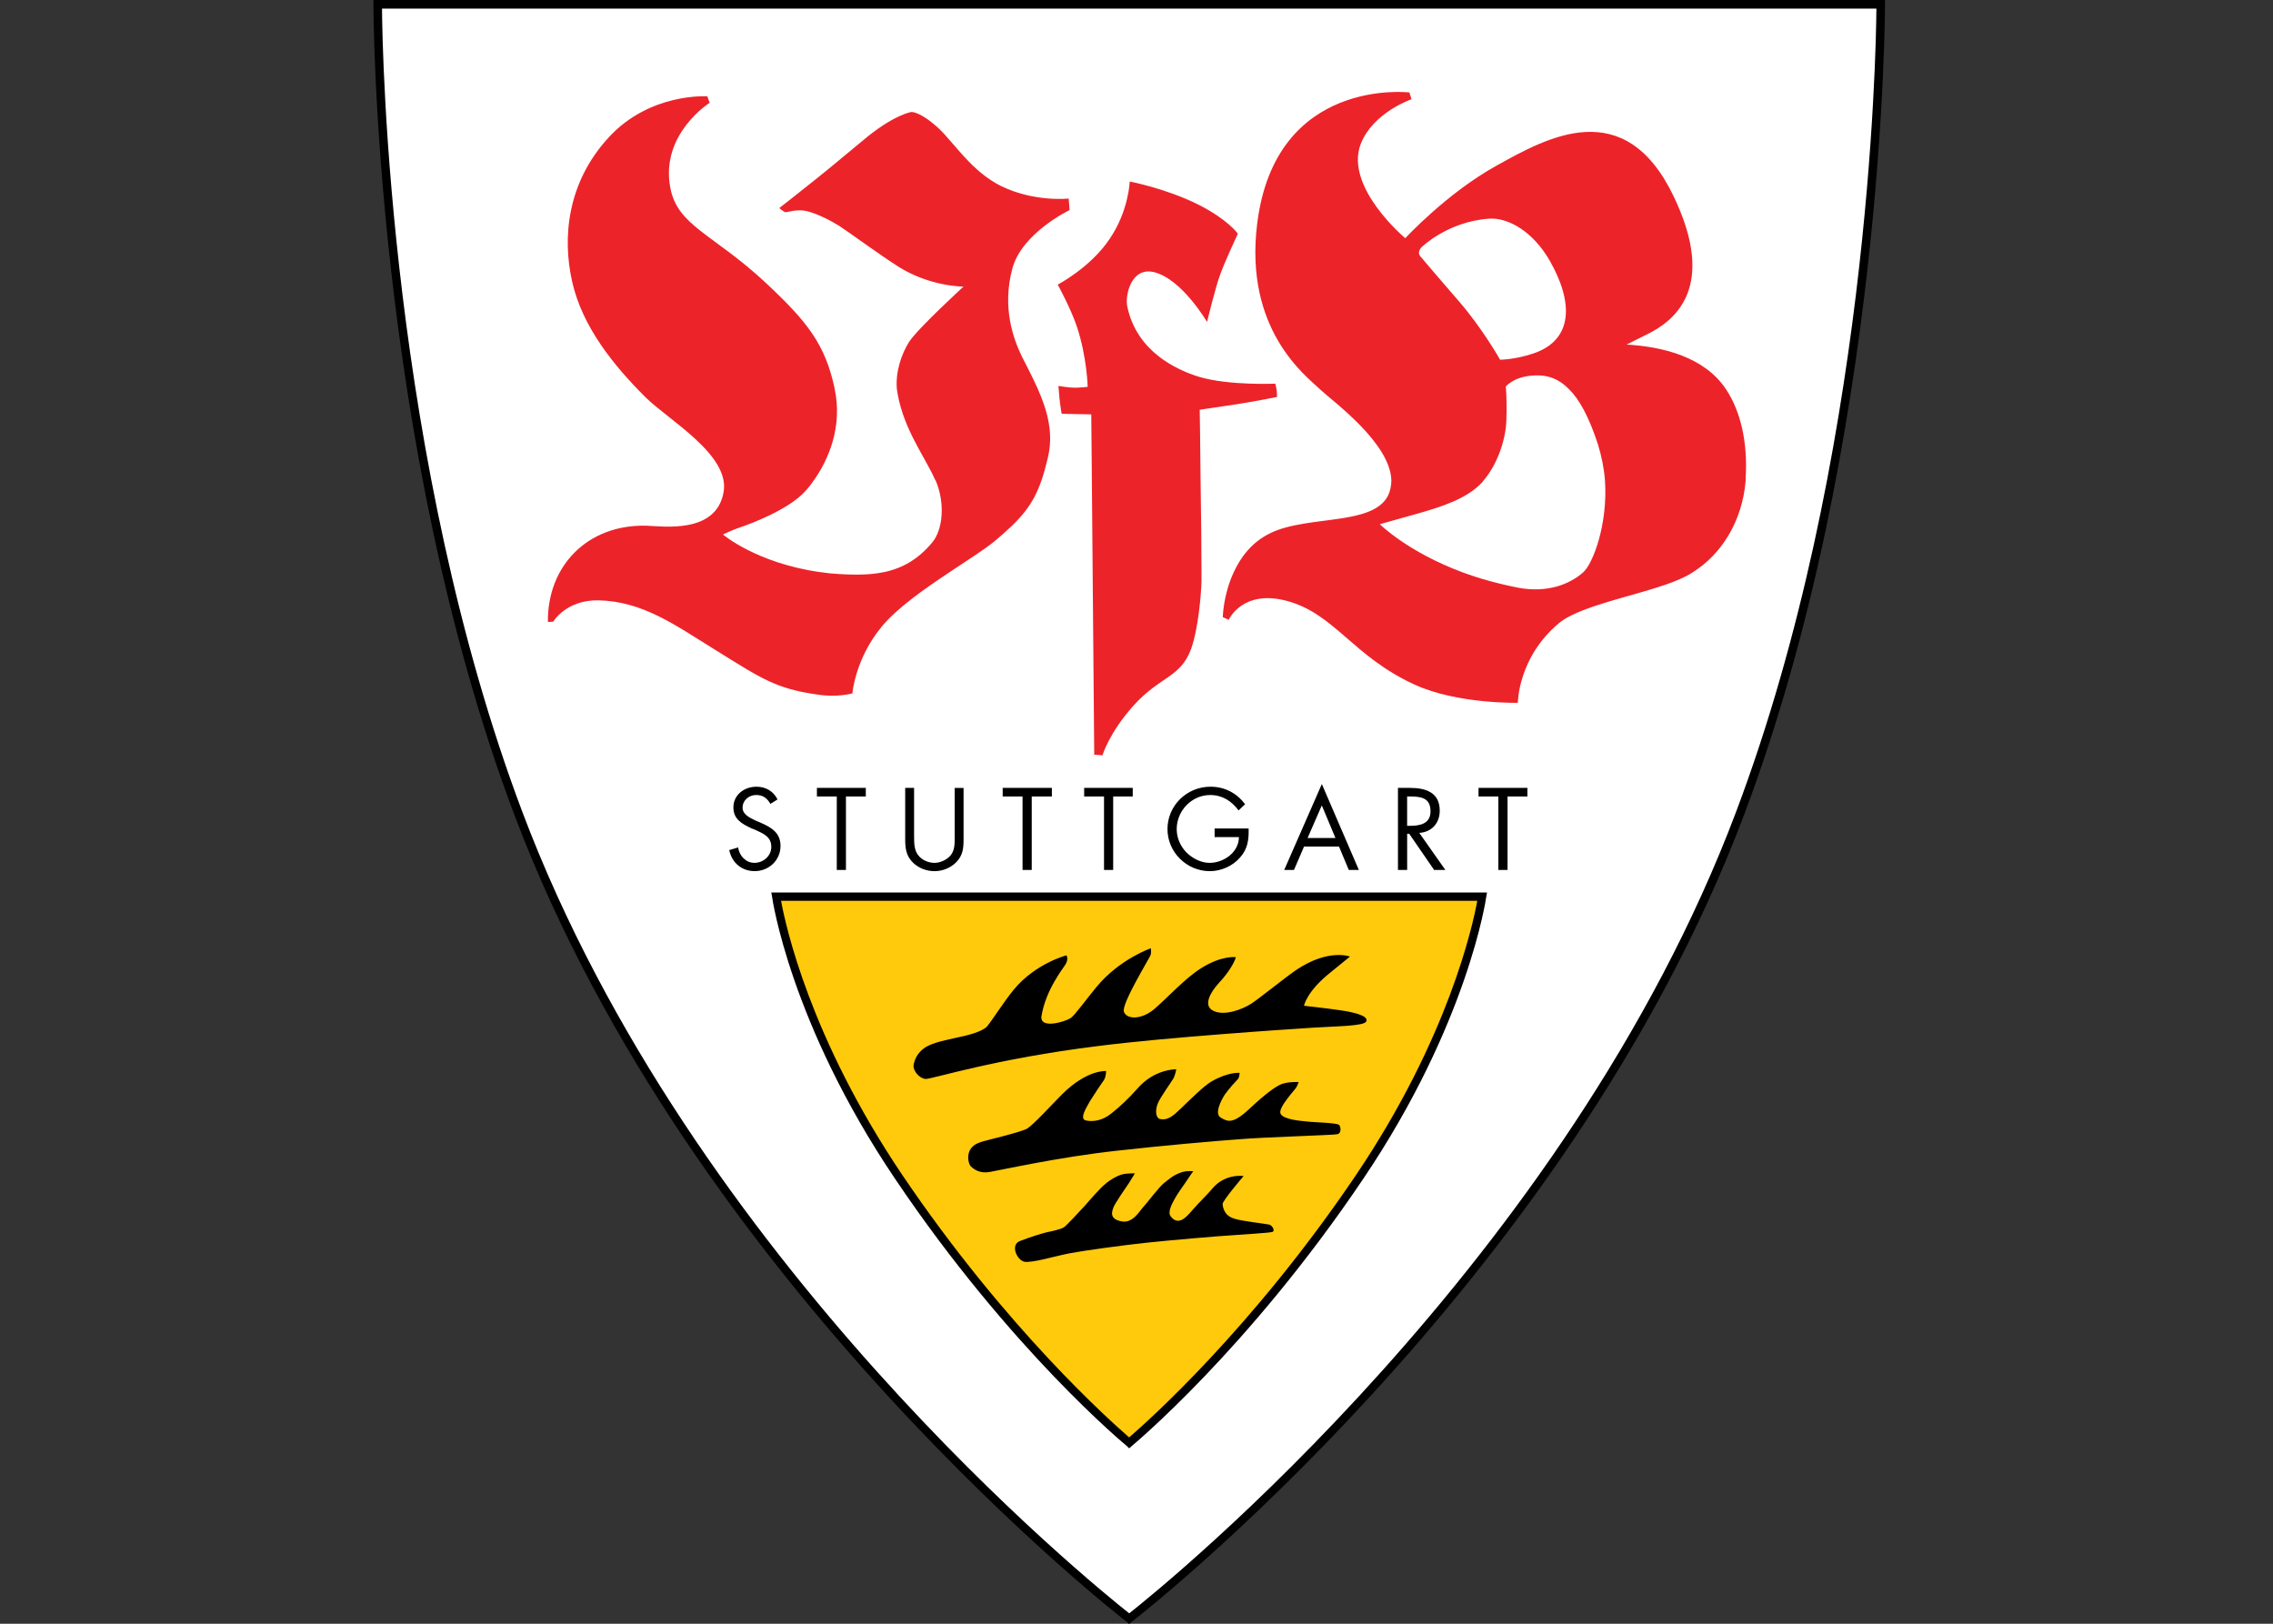 <?xml version="1.0" encoding="UTF-8" standalone="no"?>
<!-- Created with Inkscape (http://www.inkscape.org/) -->

<svg
   xmlns:dc="http://purl.org/dc/elements/1.1/"
   xmlns:cc="http://creativecommons.org/ns#"
   xmlns:rdf="http://www.w3.org/1999/02/22-rdf-syntax-ns#"
   xmlns:svg="http://www.w3.org/2000/svg"
   xmlns="http://www.w3.org/2000/svg"
   version="1.1"
   width="280"
   height="200"
   viewBox="0 0 79.022 56.444"
   id="svg2"
   xml:space="preserve"
   style="fill-rule:evenodd"><rect x="0" y="0" width="79.022" height="56.444" fill="#333333" stroke="none"/><defs
     id="defs4"><style
       type="text/css"
       id="style6" /></defs><g
     transform="matrix(1.051,0,0,1.051,12.457,-0.526)"
     id="Ebene_x0020_1"><path
       d="M 0.656,0.647 C 0.676,2.147 0.92,15.671 5.33,27.362 10.946,42.278 24.323,53.068 25.499,53.999 26.675,53.068 40.052,42.278 45.668,27.362 50.077,15.671 50.322,2.147 50.342,0.647 l -49.686,0 z"
       id="_125705176"
       style="fill:#ffffff;fill-rule:nonzero" /><path
       d="M 0.784,0.784 C 0.794,2.274 1.039,15.729 5.429,27.362 11.025,42.2 24.324,52.931 25.5,53.862 26.676,52.931 39.975,42.2 45.571,27.362 49.961,15.729 50.206,2.274 50.216,0.784 l -49.431,0 z M 0.5,0.647 l 0,-0.147 50,0 0,0.147 c 0,0.04 0,14.446 -4.665,26.814 C 39.955,43.043 25.617,54.117 25.578,54.146 L 25.5,54.215 25.422,54.146 C 25.383,54.117 11.045,43.043 5.165,27.46 0.5,15.092 0.5,0.686 0.5,0.647 z"
       id="_125705336"
       style="fill:#000000;fill-rule:nonzero" /><path
       d="m 25.499,48.217 c 0,0 3.832,-3.165 7.624,-8.781 3.469,-5.145 4.048,-9.281 4.048,-9.281 l -23.344,0 c 0,0 0.588,4.136 4.057,9.281 3.783,5.616 7.615,8.781 7.615,8.781 z"
       id="_125708488"
       style="fill:#ffca0b;fill-rule:nonzero" /><path
       d="m 25.499,48.042 c 0.588,-0.51 4.057,-3.577 7.507,-8.683 3.058,-4.538 3.861,-8.262 4.008,-9.065 l -23.03,0 c 0.147,0.804 0.95,4.528 4.008,9.065 3.45,5.105 6.919,8.173 7.507,8.683 z m 0.088,0.284 -0.088,0.078 -0.079,-0.078 c -0.019,-0.01 -3.852,-3.176 -7.654,-8.82 -3.489,-5.165 -4.077,-9.32 -4.077,-9.33 l -0.029,-0.157 23.677,0 -0.029,0.157 c 0,0.01 -0.588,4.165 -4.077,9.33 -3.802,5.644 -7.634,8.81 -7.644,8.82 z"
       id="_125708584"
       style="fill:#000000;fill-rule:nonzero" /><path
       d="m 21.894,41.544 c 0.353,-0.137 0.745,-0.255 0.912,-0.294 0.166,-0.029 0.431,-0.098 0.519,-0.146 0.088,-0.049 0.539,-0.54 0.735,-0.755 0.196,-0.226 0.47,-0.539 0.647,-0.686 0.166,-0.147 0.402,-0.275 0.539,-0.314 0.176,-0.049 0.441,-0.039 0.441,-0.039 0,0 -0.108,0.186 -0.186,0.304 -0.088,0.127 -0.47,0.686 -0.519,0.813 -0.049,0.137 -0.157,0.392 0.265,0.47 0.372,0.079 0.608,-0.362 0.715,-0.47 0.108,-0.108 0.529,-0.676 0.686,-0.794 0.166,-0.127 0.304,-0.265 0.568,-0.353 0.186,-0.069 0.402,-0.039 0.402,-0.039 0,0 -0.157,0.216 -0.284,0.412 -0.137,0.196 -0.627,0.853 -0.47,1.068 0.265,0.363 0.549,0.01 0.735,-0.206 0.186,-0.216 0.51,-0.529 0.637,-0.686 0.431,-0.53 1.048,-0.431 1.048,-0.431 0,0 -0.705,0.823 -0.696,0.931 0.029,0.255 0.157,0.412 0.392,0.48 0.226,0.078 1.029,0.166 1.157,0.196 0.117,0.039 0.196,0.225 0.088,0.245 -0.117,0.03 -0.97,0.079 -1.333,0.108 -0.362,0.019 -2.097,0.166 -2.901,0.254 -0.804,0.088 -2.009,0.255 -2.47,0.343 -0.461,0.088 -1.264,0.333 -1.499,0.275 -0.235,-0.059 -0.47,-0.559 -0.128,-0.686 z m -1.313,-3.264 c -0.558,0.166 -0.411,0.725 -0.314,0.803 0.098,0.089 0.284,0.245 0.637,0.177 0.343,-0.059 2.283,-0.49 4.155,-0.696 1.558,-0.176 3.263,-0.323 4.067,-0.382 0.794,-0.069 3.126,-0.137 3.254,-0.167 0.137,-0.02 0.127,-0.226 0.068,-0.304 -0.068,-0.079 -0.892,-0.088 -1.078,-0.118 -0.187,-0.019 -0.765,-0.059 -0.863,-0.255 -0.098,-0.196 0.49,-0.804 0.519,-0.872 0.039,-0.059 0.078,-0.176 0.078,-0.176 0,0 -0.333,-0.02 -0.568,0.069 -0.196,0.079 -0.5,0.294 -1.068,0.823 -0.568,0.53 -0.725,0.402 -0.941,0.284 -0.216,-0.127 0.009,-0.568 0.137,-0.765 0.137,-0.196 0.383,-0.461 0.431,-0.509 0.049,-0.049 0.059,-0.206 0.059,-0.206 0,0 -0.372,-0.039 -0.931,0.284 -0.245,0.137 -0.735,0.627 -1.01,0.891 -0.265,0.255 -0.441,0.402 -0.686,0.353 -0.157,-0.029 -0.167,-0.294 -0.088,-0.5 0.069,-0.196 0.47,-0.745 0.529,-0.853 0.059,-0.117 0.088,-0.293 0.088,-0.293 0,0 -0.715,-0.02 -1.284,0.637 -0.255,0.294 -0.588,0.608 -0.862,0.823 -0.275,0.225 -0.578,0.284 -0.833,0.235 -0.245,-0.049 0.01,-0.431 0.128,-0.647 0.127,-0.206 0.382,-0.588 0.461,-0.696 0.069,-0.108 0.069,-0.294 0.069,-0.294 0,0 -0.627,-0.058 -1.46,0.774 -0.284,0.284 -0.931,0.99 -1.147,1.127 -0.216,0.127 -1.382,0.392 -1.549,0.451 z M 18.748,35.145 c 0.284,-0.176 0.755,-0.255 1.039,-0.323 0.294,-0.059 0.843,-0.186 1.01,-0.372 0.167,-0.196 0.559,-0.823 0.891,-1.225 0.716,-0.862 1.735,-1.127 1.735,-1.127 0,0 0.088,0.118 -0.039,0.314 -0.069,0.118 -0.637,0.814 -0.784,1.686 -0.079,0.451 0.754,0.206 0.96,0.079 0.137,-0.088 0.559,-0.676 0.863,-1.039 0.764,-0.921 1.793,-1.274 1.793,-1.274 0,0 0.02,0.157 -0.01,0.226 -0.019,0.078 -0.97,1.617 -0.882,1.872 0.079,0.245 0.559,0.294 1.019,-0.098 0.451,-0.392 1.019,-1.019 1.539,-1.342 0.686,-0.431 1.147,-0.363 1.147,-0.363 0,0 -0.088,0.353 -0.588,0.882 -0.255,0.284 -0.509,0.725 -0.157,0.892 0.372,0.186 0.98,-0.059 1.254,-0.236 0.284,-0.186 1.127,-0.872 1.49,-1.117 1.068,-0.716 1.774,-0.441 1.774,-0.441 0,0 -0.255,0.206 -0.637,0.519 -0.804,0.637 -0.882,1.108 -0.882,1.108 0,0 0.725,0.079 1.186,0.147 0.48,0.069 0.96,0.186 0.872,0.372 -0.069,0.157 -1.019,0.157 -1.764,0.206 -0.755,0.049 -4.822,0.314 -7.114,0.608 -3.411,0.421 -5.498,1.098 -5.694,1.087 -0.206,-0.01 -0.422,-0.265 -0.402,-0.451 0.029,-0.186 0.127,-0.421 0.382,-0.588 z"
       id="_125708656"
       style="fill:#000000;fill-rule:nonzero" /><path
       d="m 13.632,27.089 c -0.108,-0.186 -0.245,-0.294 -0.47,-0.294 -0.245,0 -0.451,0.176 -0.451,0.421 0,0.226 0.245,0.333 0.422,0.421 l 0.186,0.079 c 0.353,0.156 0.647,0.333 0.647,0.764 0,0.47 -0.382,0.833 -0.853,0.833 -0.431,0 -0.755,-0.275 -0.843,-0.696 L 12.563,28.53 c 0.04,0.274 0.255,0.509 0.539,0.509 0.294,0 0.559,-0.225 0.559,-0.529 0,-0.323 -0.245,-0.431 -0.5,-0.549 L 12.995,27.893 C 12.681,27.746 12.407,27.589 12.407,27.207 c 0,-0.422 0.362,-0.686 0.764,-0.686 0.304,0 0.559,0.147 0.696,0.421 l -0.236,0.147 z m 2.499,2.186 -0.304,0 0,-2.431 -0.657,0 0,-0.284 1.617,0 0,0.284 -0.657,0 0,2.431 z m 2.254,-1.108 c 0,0.206 0,0.441 0.127,0.608 0.118,0.167 0.343,0.265 0.549,0.265 0.186,0 0.402,-0.098 0.529,-0.245 0.147,-0.176 0.137,-0.411 0.137,-0.627 l 0,-1.607 0.294,0 0,1.695 c 0,0.294 -0.02,0.529 -0.235,0.754 -0.186,0.196 -0.461,0.304 -0.725,0.304 -0.265,0 -0.519,-0.098 -0.706,-0.275 -0.235,-0.225 -0.265,-0.48 -0.265,-0.784 l 0,-1.695 0.294,0 0,1.607 z m 3.891,1.108 -0.304,0 0,-2.431 -0.657,0 0,-0.284 1.627,0 0,0.284 -0.666,0 0,2.431 z m 2.695,0 -0.304,0 0,-2.431 -0.657,0 0,-0.284 1.607,0 0,0.284 -0.647,0 0,2.431 z m 4.479,-1.372 c 0.01,0.373 -0.029,0.676 -0.284,0.96 -0.245,0.284 -0.627,0.451 -0.999,0.451 -0.765,0 -1.401,-0.627 -1.401,-1.392 0,-0.774 0.637,-1.401 1.421,-1.401 0.47,0 0.863,0.206 1.147,0.578 l -0.216,0.206 c -0.235,-0.314 -0.538,-0.509 -0.94,-0.509 -0.618,0 -1.107,0.529 -1.107,1.127 0,0.284 0.117,0.558 0.314,0.764 0.206,0.206 0.49,0.353 0.774,0.353 0.47,0 0.97,-0.353 0.97,-0.853 l -0.804,0 0,-0.284 1.127,0 z m 1.833,0.598 -0.333,0.774 -0.323,0 1.245,-2.842 1.225,2.842 -0.333,0 -0.324,-0.774 -1.156,0 z m 0.588,-1.362 -0.47,1.078 0.921,0 -0.451,-1.078 z m 2.822,2.136 -0.303,0 0,-2.715 0.392,0 c 0.509,0 0.99,0.137 0.99,0.754 0,0.402 -0.255,0.706 -0.676,0.735 l 0.862,1.225 -0.372,0 -0.823,-1.196 -0.069,0 0,1.196 z m 0,-1.46 0.088,0 c 0.343,0 0.686,-0.069 0.686,-0.481 0,-0.451 -0.323,-0.49 -0.686,-0.49 l -0.088,0 0,0.971 z m 3.322,1.46 -0.304,0 0,-2.431 -0.656,0 0,-0.284 1.617,0 0,0.284 -0.657,0 0,2.431 z"
       id="_125719016"
       style="fill:#000000;fill-rule:nonzero" /><path
       d="m 35.162,8.684 c 0,0 -0.078,0.088 -0.078,0.177 0,0.088 0.088,0.166 0.088,0.166 0,0 0.588,0.696 1.244,1.45 0.765,0.882 1.353,1.921 1.353,1.921 0,0 0.48,0 1.098,-0.206 1.342,-0.451 1.323,-1.715 0.539,-3.077 C 38.866,8.174 38.043,7.684 37.396,7.734 36.024,7.831 35.162,8.684 35.162,8.684 z m -6.203,10.741 c 0.225,-0.49 0.588,-0.98 1.176,-1.274 1.304,-0.667 3.744,-0.186 4.008,-1.5 0.019,-0.088 0.029,-0.167 0.029,-0.255 -0.029,-1.245 -1.931,-2.616 -2.372,-3.028 -0.01,-0.01 -0.01,-0.01 -0.02,-0.02 -0.441,-0.421 -2.479,-1.95 -2.048,-5.439 0.598,-4.88 5.037,-4.351 5.037,-4.351 l 0.069,0.225 c 0,0 -1.264,0.431 -1.676,1.47 -0.559,1.431 1.47,3.126 1.47,3.126 0,0 1.382,-1.5 3.038,-2.411 1.646,-0.911 4.214,-2.372 5.841,1.029 1.441,3.009 0.039,4.116 -0.892,4.567 -0.392,0.196 -0.666,0.333 -0.666,0.333 1.205,0.069 2.577,0.412 3.283,1.47 0.499,0.745 0.725,1.784 0.656,2.93 0,0.03 0,0.069 0,0.098 -0.117,1.382 -0.823,2.45 -1.744,3.029 -0.069,0.049 -0.137,0.088 -0.216,0.127 -1.048,0.559 -3.41,0.892 -4.214,1.558 -1.362,1.137 -1.362,2.636 -1.362,2.636 0,0 -2.009,0.049 -3.43,-0.608 -2.028,-0.931 -2.636,-2.342 -4.214,-2.763 -1.47,-0.392 -1.92,0.627 -1.92,0.627 l -0.196,-0.088 c 0,0 0.01,-0.735 0.363,-1.489 z m 11.564,0 c 0.313,-0.284 0.813,-1.568 0.715,-3.029 -0.029,-0.392 -0.108,-0.794 -0.235,-1.205 -0.304,-0.931 -0.627,-1.5 -0.96,-1.823 -0.333,-0.343 -0.676,-0.441 -0.99,-0.451 -0.804,-0.019 -1.098,0.373 -1.098,0.373 0,0 0,0.03 0.01,0.079 0.01,0.176 0.03,0.608 0.01,1.058 -0.02,0.569 -0.265,1.392 -0.755,1.97 -0.009,0.01 -0.019,0.02 -0.029,0.039 -0.519,0.578 -1.431,0.843 -2.107,1.039 l -1.294,0.363 c 0,0 0.911,0.911 2.724,1.587 0.549,0.206 1.176,0.382 1.882,0.519 0.95,0.167 1.675,-0.117 2.127,-0.519 z m -16.18,6.037 0.274,0.019 c 0,0 0.206,-0.725 1.02,-1.637 0.891,-0.99 1.558,-0.921 1.911,-1.882 0.245,-0.686 0.333,-1.842 0.343,-2.234 0,-0.039 0,-0.147 0,-0.304 0,-0.588 -0.01,-1.872 -0.03,-3.029 -0.009,-1.235 -0.029,-2.342 -0.029,-2.342 l 1.254,-0.187 c 0.509,-0.079 1.303,-0.235 1.303,-0.235 0,0 0,-0.137 -0.01,-0.226 0,-0.009 -0.01,-0.029 -0.01,-0.039 -0.009,-0.088 -0.039,-0.176 -0.039,-0.176 0,0 -1.538,0.068 -2.519,-0.226 -0.764,-0.235 -2.058,-0.843 -2.372,-2.313 -0.088,-0.373 0.127,-1.343 0.892,-1.147 0.921,0.235 1.744,1.646 1.744,1.646 0,0 0.275,-1.146 0.441,-1.588 0.166,-0.451 0.578,-1.333 0.578,-1.333 0,0 -0.333,-0.47 -1.304,-0.96 -1.078,-0.539 -2.273,-0.765 -2.273,-0.765 0,0 -0.03,0.97 -0.666,1.901 -0.627,0.941 -1.715,1.509 -1.715,1.509 0,0 0.441,0.804 0.637,1.401 0.333,1.009 0.353,1.98 0.353,1.98 0,0 -0.245,0.029 -0.431,0.029 -0.186,0 -0.539,-0.059 -0.539,-0.059 0,0 0.01,0.039 0.01,0.098 0.01,0.079 0.02,0.206 0.03,0.333 0.019,0.206 0.069,0.49 0.069,0.49 0,0 0.323,0.01 0.461,0.01 0.147,0 0.519,0.009 0.519,0.009 0,0 0.01,1.117 0.02,2.185 l 0.078,9.065 z M 6.271,21.072 c -0.02,-1.852 1.304,-3.224 3.244,-3.185 0.559,0.019 2.323,0.284 2.567,-1.107 0.226,-1.235 -1.842,-2.401 -2.577,-3.136 C 8.437,12.585 7.408,11.301 7.075,9.821 6.742,8.361 6.908,6.538 8.28,5.048 9.642,3.559 11.544,3.686 11.544,3.686 l 0.078,0.215 c 0,0 -1.637,1.029 -1.303,2.803 0.235,1.274 1.421,1.529 3.165,3.156 1.372,1.284 1.96,2.028 2.274,3.498 0,0.01 0,0.01 0,0.01 0.265,1.254 -0.206,2.342 -0.696,3.028 -0.079,0.117 -0.157,0.216 -0.245,0.314 -0.549,0.647 -1.901,1.137 -2.166,1.225 -0.274,0.088 -0.588,0.245 -0.588,0.245 0,0 1.117,0.951 3.224,1.245 l 0.01,0 c 0.186,0.029 0.372,0.049 0.569,0.059 0.588,0.039 1.087,0.03 1.509,-0.059 l 0.009,0 c 0.637,-0.137 1.137,-0.431 1.598,-0.98 0.362,-0.431 0.431,-1.313 0.117,-2.048 -0.01,-0.009 -0.01,-0.019 -0.02,-0.029 -0.333,-0.755 -1.01,-1.617 -1.235,-2.813 -0.01,-0.059 -0.02,-0.127 -0.03,-0.186 -0.049,-0.568 0.147,-1.147 0.402,-1.558 0.294,-0.451 1.803,-1.832 1.803,-1.832 0,0 -1.078,0.01 -2.136,-0.647 C 17.247,8.929 16.179,8.145 15.905,7.969 15.62,7.792 15.199,7.577 14.856,7.488 14.513,7.4 14.199,7.528 14.131,7.518 14.062,7.508 13.925,7.381 13.925,7.381 c 0,0 0.696,-0.539 1.205,-0.951 0.519,-0.411 0.95,-0.784 1.715,-1.411 0.931,-0.745 1.45,-0.814 1.45,-0.814 0,0 0.284,-0.03 0.911,0.549 0.509,0.48 1.087,1.421 2.058,1.901 1.107,0.539 2.234,0.412 2.234,0.412 l 0.03,0.382 c 0,0 -1.578,0.755 -1.892,1.931 -0.352,1.294 0.04,2.342 0.304,2.891 0.186,0.362 0.372,0.725 0.539,1.097 0.323,0.735 0.529,1.48 0.323,2.303 -0.069,0.274 -0.128,0.509 -0.206,0.725 -0.275,0.794 -0.656,1.264 -1.578,2.029 -0.304,0.245 -0.852,0.598 -1.46,1 -0.823,0.549 -1.754,1.196 -2.253,1.813 -0.872,1.058 -0.961,2.195 -0.961,2.195 0,0 -0.5,0.147 -1.166,0.039 C 13.817,23.277 13.347,22.953 11.818,22.002 10.456,21.16 9.417,20.395 7.947,20.356 6.869,20.337 6.448,21.062 6.448,21.062 l -0.177,0.01 z"
       id="_125824304"
       style="fill:#ed232a;fill-rule:nonzero" /></g></svg>